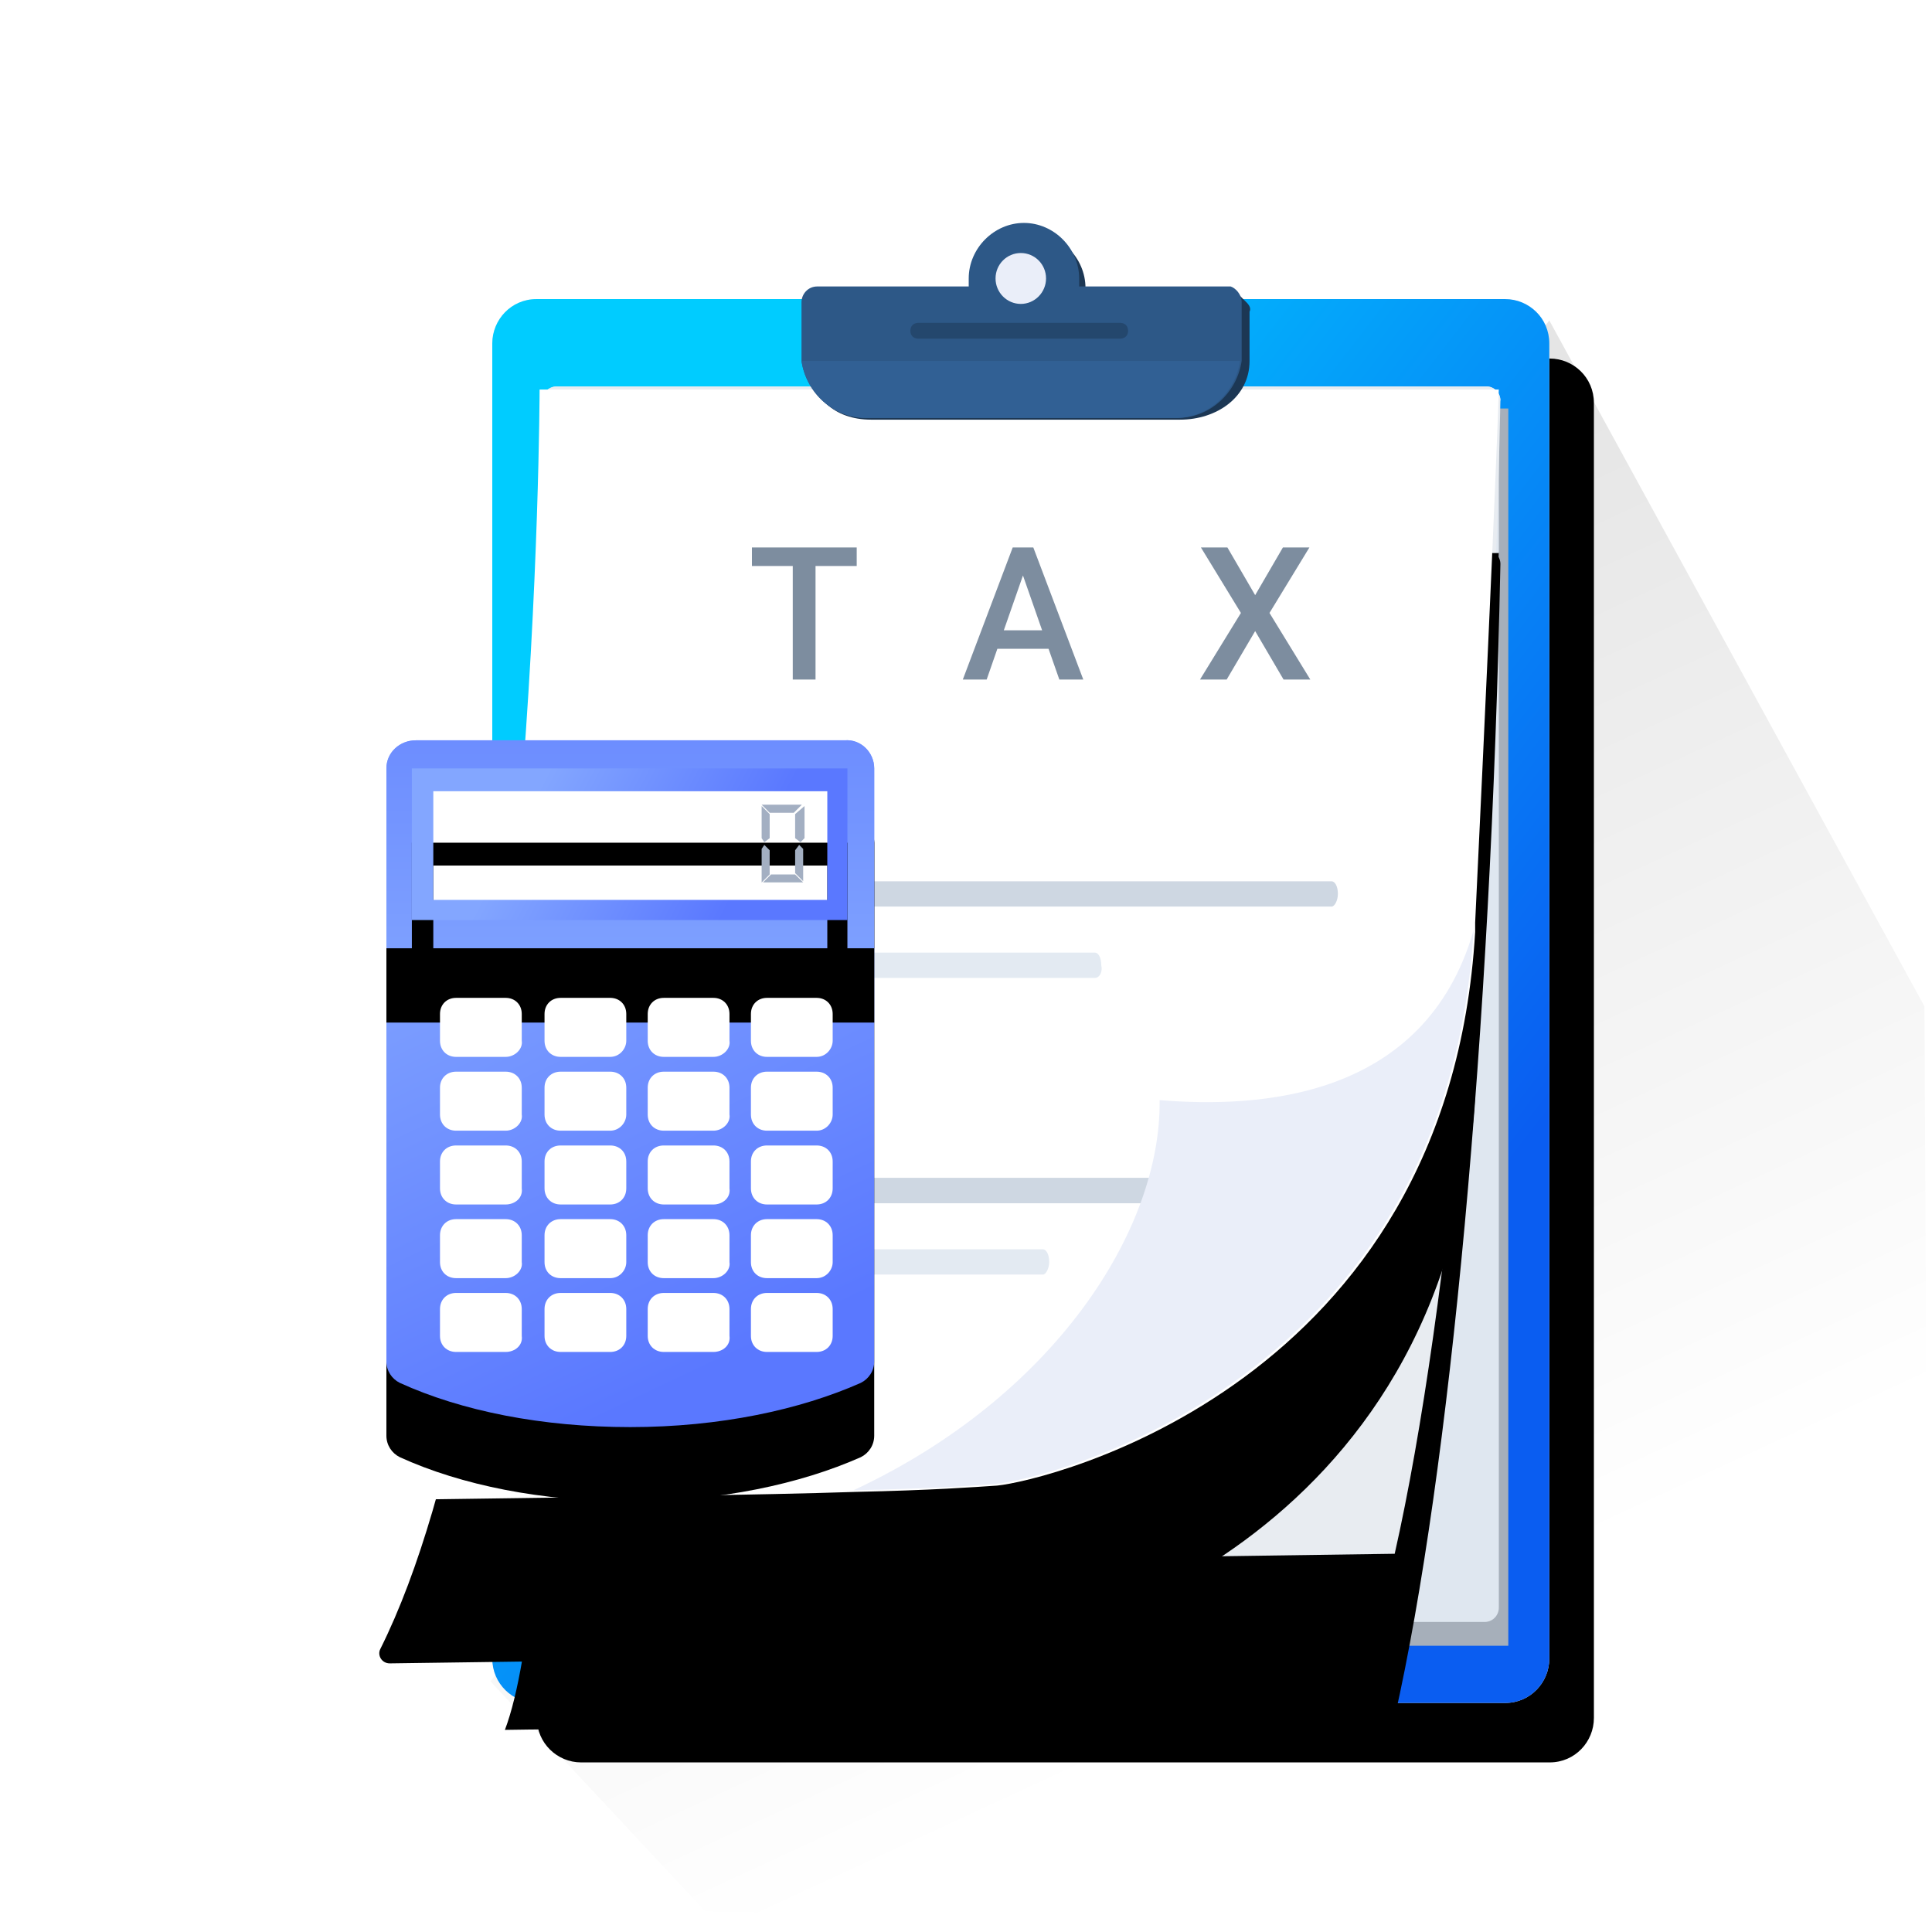 <svg xmlns="http://www.w3.org/2000/svg" xmlns:xlink="http://www.w3.org/1999/xlink" width="130" height="130" viewBox="0 0 130 130">
    <defs>
        <filter id="z7v3hx4h9b" width="100%" height="100%" x="0%" y="0%" filterUnits="objectBoundingBox">
            <feGaussianBlur in="SourceGraphic"/>
        </filter>
        <filter id="uzf1xi2y4c" width="138%" height="128.6%" x="-14.8%" y="-11.1%" filterUnits="objectBoundingBox">
            <feOffset dx="3" dy="3" in="SourceAlpha" result="shadowOffsetOuter1"/>
            <feGaussianBlur in="shadowOffsetOuter1" result="shadowBlurOuter1" stdDeviation="4"/>
            <feColorMatrix in="shadowBlurOuter1" result="shadowMatrixOuter1" values="0 0 0 0 0 0 0 0 0 0 0 0 0 0 0 0 0 0 0.1 0"/>
            <feOffset dy="1" in="SourceAlpha" result="shadowOffsetOuter2"/>
            <feGaussianBlur in="shadowOffsetOuter2" result="shadowBlurOuter2" stdDeviation="1"/>
            <feColorMatrix in="shadowBlurOuter2" result="shadowMatrixOuter2" values="0 0 0 0 0 0 0 0 0 0 0 0 0 0 0 0 0 0 0.12 0"/>
            <feMerge>
                <feMergeNode in="shadowMatrixOuter1"/>
                <feMergeNode in="shadowMatrixOuter2"/>
            </feMerge>
        </filter>
        <filter id="qn7wtg0y6f" width="215%" height="197%" x="-57.5%" y="-34.6%" filterUnits="objectBoundingBox">
            <feOffset dy="11" in="SourceAlpha" result="shadowOffsetOuter1"/>
            <feGaussianBlur in="shadowOffsetOuter1" result="shadowBlurOuter1" stdDeviation="11"/>
            <feColorMatrix in="shadowBlurOuter1" values="0 0 0 0 0.396 0 0 0 0 0.478 0 0 0 0 0.576 0 0 0 0.18 0"/>
        </filter>
        <filter id="59ghn2a4bh" width="202.2%" height="202.9%" x="-51.1%" y="-36.8%" filterUnits="objectBoundingBox">
            <feOffset dy="11" in="SourceAlpha" result="shadowOffsetOuter1"/>
            <feGaussianBlur in="shadowOffsetOuter1" result="shadowBlurOuter1" stdDeviation="11"/>
            <feColorMatrix in="shadowBlurOuter1" values="0 0 0 0 0.396 0 0 0 0 0.478 0 0 0 0 0.576 0 0 0 0.18 0"/>
        </filter>
        <filter id="jbv23gfonj" width="188.4%" height="162.7%" x="-44.2%" y="-20.6%" filterUnits="objectBoundingBox">
            <feOffset dy="5" in="SourceAlpha" result="shadowOffsetOuter1"/>
            <feGaussianBlur in="shadowOffsetOuter1" result="shadowBlurOuter1" stdDeviation="4"/>
            <feColorMatrix in="shadowBlurOuter1" values="0 0 0 0 0.114 0 0 0 0 0.294 0 0 0 0 1 0 0 0 0.22 0"/>
        </filter>
        <filter id="cm2pfmassm" width="188.4%" height="307.2%" x="-44.2%" y="-67.9%" filterUnits="objectBoundingBox">
            <feOffset dy="5" in="SourceAlpha" result="shadowOffsetOuter1"/>
            <feGaussianBlur in="shadowOffsetOuter1" result="shadowBlurOuter1" stdDeviation="4"/>
            <feColorMatrix in="shadowBlurOuter1" values="0 0 0 0 0.114 0 0 0 0 0.294 0 0 0 0 1 0 0 0 0.22 0"/>
        </filter>
        <filter id="08lfj7go6p" width="198.6%" height="384.2%" x="-49.3%" y="-93.1%" filterUnits="objectBoundingBox">
            <feOffset dy="5" in="SourceAlpha" result="shadowOffsetOuter1"/>
            <feGaussianBlur in="shadowOffsetOuter1" result="shadowBlurOuter1" stdDeviation="4"/>
            <feColorMatrix in="shadowBlurOuter1" values="0 0 0 0 0.114 0 0 0 0 0.294 0 0 0 0 1 0 0 0 0.22 0"/>
        </filter>
        <path id="n6ifxkoaxd" d="M101.278 20.125c1.592 0 2.972 1.275 2.972 2.988V111.6c0 1.6-1.274 2.988-2.972 2.988H36.096c-1.592 0-2.972-1.288-2.972-2.988V23.113c0-1.6 1.275-2.988 2.972-2.988h65.181z"/>
        <path id="46l02fyomg" d="M75.438 11.95c0-.525-.425-.95-.955-.95H11.955c-.53 0-1.06.425-.955.95.743 32.35 1.062 68.95-2.547 78.45l59.872-.85c3.715-16.438 6.475-46 7.113-77.6z"/>
        <path id="10n5eu5gwi" d="M75.332 11.1s-.107 4.912-1.593 35.975v.637c-1.805 30.525-28.875 36.925-32.165 37.25-1.486.1-4.352.313-9.555.425-6.369.213-16.135.326-31.316.538-.53 0-.849-.537-.636-.962 10.615-21.238 10.72-73.75 10.72-73.75h64.545V11.1z"/>
        <path id="p96nmo4bak" d="M32.824 2.092v39.9c0 .632-.361 1.175-.902 1.446-4.058 1.8-9.469 2.976-15.51 2.976-5.952 0-11.363-1.085-15.51-2.976C.36 43.168 0 42.624 0 41.991V2.092C0 1.016.902.202 1.984.202H30.84c1.082-.09 1.984.814 1.984 1.89z"/>
        <path id="2ziuc8t0gn" d="M32.824 1.897v12.102H0V1.897C0 .82.902.007 1.984.007H30.84c1.082-.091 1.984.813 1.984 1.89z"/>
        <path id="1ni6c1rceq" d="M29.668 3.434v7.31H3.156v-7.31h26.512zm1.443-1.537H1.713V12.1H31.02V1.897h.09z"/>
        <linearGradient id="b9snjvkqja" x1="70.019%" x2="43.74%" y1="79.66%" y2="17.548%">
            <stop offset="0%" stop-opacity="0"/>
            <stop offset="100%" stop-opacity=".1"/>
        </linearGradient>
        <linearGradient id="eiuow5m8xe" x1="24.099%" x2="83.97%" y1="12.235%" y2="73.738%">
            <stop offset="0%" stop-color="#0CF"/>
            <stop offset="100%" stop-color="#0A5DF1"/>
        </linearGradient>
        <linearGradient id="kz9zjpzerl" x1="36.507%" x2="64.562%" y1="9.124%" y2="92.468%">
            <stop offset="0%" stop-color="#83A6FF"/>
            <stop offset="100%" stop-color="#5A78FF"/>
        </linearGradient>
        <linearGradient id="sr2nwbk8no" x1="50%" x2="50%" y1="135.716%" y2="-115.843%">
            <stop offset="0%" stop-color="#83A6FF"/>
            <stop offset="100%" stop-color="#5A78FF"/>
            <stop offset="100%" stop-color="#5A78FF"/>
        </linearGradient>
        <linearGradient id="xpcoyz42mr" x1="23.247%" x2="78.873%" y1="45.076%" y2="55.116%">
            <stop offset="0%" stop-color="#83A6FF"/>
            <stop offset="100%" stop-color="#5A78FF"/>
        </linearGradient>
    </defs>
    <g fill="none" fill-rule="evenodd">
        <g>
            <path fill="url(#b9snjvkqja)" d="M47.457 128.613c28.505.559 50.418.838 65.74.838 11.2 0 16.7-6.073 16.502-18.22l-.207-43.514-25.242-46.154L33 113.132l14.457 15.48z" filter="url(#z7v3hx4h9b)"/>
            <g>
                <use fill="#000" filter="url(#uzf1xi2y4c)" xlink:href="#n6ifxkoaxd"/>
                <use fill="#E8ECF1" xlink:href="#n6ifxkoaxd"/>
            </g>
            <g>
                <g>
                    <g>
                        <path fill="url(#eiuow5m8xe)" d="M75.757 5.125c1.592 0 2.972 1.275 2.972 2.988V96.6c0 1.6-1.274 2.988-2.972 2.988H10.575c-1.592 0-2.972-1.288-2.972-2.988V8.113c0-1.6 1.275-2.988 2.972-2.988h65.182z" transform="translate(25, 15) translate(0.521, 0)"/>
                        <path fill="#A6AFBA" fill-rule="nonzero" d="M75.97 12.488H11.531v82.187c0 .638.53 1.063 1.06 1.063H75.97v-83.25z" style="mix-blend-mode:multiply" transform="translate(25, 15) translate(0.521, 0)"/>
                        <path fill="#DFE7F0" fill-rule="nonzero" d="M75.438 11.95c0-.525-.425-.95-.955-.95H11.955c-.53 0-.955.425-.955.95v81.225c0 .538.425.963.955.963h62.422c.53 0 .955-.425.955-.963V11.95h.106z" transform="translate(25, 15) translate(0.521, 0)"/>
                        <g fill-rule="nonzero" transform="translate(25, 15) translate(0.521, 0)">
                            <use fill="#000" filter="url(#qn7wtg0y6f)" xlink:href="#46l02fyomg"/>
                            <use fill="#E8ECF1" xlink:href="#46l02fyomg"/>
                        </g>
                        <g fill-rule="nonzero" transform="translate(25, 15) translate(0.521, 0)">
                            <use fill="#000" filter="url(#59ghn2a4bh)" xlink:href="#10n5eu5gwi"/>
                            <use fill="#FFF" xlink:href="#10n5eu5gwi"/>
                        </g>
                        <path fill="#CED7E2" fill-rule="nonzero" d="M60.47 65.963H29.577c-.213 0-.425-.325-.425-.85 0-.425.212-.863.425-.863h30.997c.213 0 .425.325.425.862 0 .425-.212.85-.53.85z" transform="translate(25, 15) translate(0.521, 0)"/>
                        <path fill="#E3EAF2" fill-rule="nonzero" d="M44.653 70.763H29.365c-.212 0-.423-.313-.423-.85 0-.425.21-.85.423-.85h15.288c.211 0 .424.312.424.85 0 .425-.213.85-.424.85z" transform="translate(25, 15) translate(0.521, 0)"/>
                        <path fill="#EAEEF9" fill-rule="nonzero" d="M73.633 47.6c-1.804 30.525-28.875 36.937-32.165 37.25-1.486.113-4.353.325-9.555.425 13.482-6.288 20.701-17.5 20.595-26.25 6.581.538 17.835 0 21.125-11.425z" transform="translate(25, 15) translate(0.521, 0)"/>
                        <path fill="#CED7E2" fill-rule="nonzero" d="M64.08 46H33.081c-.213 0-.425-.313-.425-.85 0-.425.212-.85.425-.85h30.997c.213 0 .425.313.425.85 0 .425-.212.85-.425.85z" transform="translate(25, 15) translate(0.521, 0)"/>
                        <path fill="#E3EAF2" fill-rule="nonzero" d="M48.155 50.8H32.87c-.212 0-.425-.313-.425-.85 0-.425.213-.85.425-.85h15.286c.213 0 .425.313.425.85.107.425-.106.85-.425.85z" transform="translate(25, 15) translate(0.521, 0)"/>
                        <path fill="#1C3754" fill-rule="nonzero" d="M58.347 5.338c0-.113 0-.113 0 0l-.638-.638s-.317.1-.53.313h-9.66v-.638c0-2.025-1.699-3.737-3.716-3.737-2.016 0-3.715 1.712-3.715 3.737 0 .213 0 .425.106.537H30.003c-.531 0-1.061.426-1.061 1.063v3.313c0 2.45 1.697 3.95 4.14 3.95h20.806c2.441 0 4.671-1.5 4.671-3.95V5.974c.106-.212 0-.425-.212-.637z" transform="translate(25, 15) translate(0.521, 0)"/>
                        <path fill="#2D5887" fill-rule="nonzero" d="M58.028 5.338v3.949c-.319 2.138-2.123 3.838-4.353 3.838H32.763c-2.23 0-4.034-1.7-4.353-3.838v-3.95c0-.537.425-1.062 1.062-1.062h10.19v-.538c0-2.025 1.7-3.737 3.716-3.737 2.017 0 3.716 1.712 3.716 3.737v.538h10.191c.32.1.743.525.743 1.063z" transform="translate(25, 15) translate(0.521, 0)"/>
                        <path fill="#EAEEF9" fill-rule="nonzero" d="M43.167 5.45c.937 0 1.698-.775 1.698-1.713 0-.95-.76-1.712-1.698-1.712-.94 0-1.7.763-1.7 1.712 0 .938.76 1.713 1.7 1.713z" transform="translate(25, 15) translate(0.521, 0)"/>
                        <path fill="#316094" fill-rule="nonzero" d="M57.922 9.287c-.318 2.138-2.123 3.838-4.353 3.838H32.763c-2.23 0-4.034-1.7-4.353-3.838h29.512z" transform="translate(25, 15) translate(0.521, 0)"/>
                        <path fill="#1C3754" fill-rule="nonzero" d="M49.854 7.787H36.265c-.317 0-.53-.212-.53-.524 0-.325.213-.538.53-.538h13.59c.318 0 .53.213.53.538 0 .312-.212.524-.53.524z" opacity=".5" transform="translate(25, 15) translate(0.521, 0)"/>
                    </g>
                    <path fill="#7D8D9F" fill-rule="nonzero" d="M29.354 30.724v-7.641h2.771v-1.246h-7.05v1.246h2.747v7.641h1.532zm11.516 0l.72-2.069h3.443l.726 2.07h1.612l-3.363-8.888h-1.386l-3.357 8.887h1.605zm3.73-3.314h-2.576l1.288-3.687L44.6 27.41zm12.42 3.314l1.916-3.26 1.91 3.26h1.8l-2.746-4.48 2.686-4.407h-1.783l-1.867 3.21-1.868-3.21h-1.782l2.691 4.407-2.752 4.48h1.794z" transform="translate(25, 15) translate(0.521, 0)"/>
                </g>
                <g fill-rule="nonzero">
                    <g transform="translate(25, 15) translate(1, 34.612)">
                        <use fill="#000" filter="url(#jbv23gfonj)" xlink:href="#p96nmo4bak"/>
                        <use fill="url(#kz9zjpzerl)" xlink:href="#p96nmo4bak"/>
                    </g>
                    <g>
                        <g>
                            <g transform="translate(25, 15) translate(1, 34.612) translate(0, 0) translate(-0, 0.195)">
                                <use fill="#000" filter="url(#cm2pfmassm)" xlink:href="#2ziuc8t0gn"/>
                                <use fill="url(#sr2nwbk8no)" xlink:href="#2ziuc8t0gn"/>
                            </g>
                            <path fill="#FFF" d="M30.389 2.62L2.434 2.62 2.434 11.376 30.299 11.376 30.299 2.62z" transform="translate(25, 15) translate(1, 34.612) translate(0, 0) translate(-0, 0.195)"/>
                            <g transform="translate(25, 15) translate(1, 34.612) translate(0, 0) translate(-0, 0.195)">
                                <use fill="#000" filter="url(#08lfj7go6p)" xlink:href="#1ni6c1rceq"/>
                                <use fill="url(#xpcoyz42mr)" xlink:href="#1ni6c1rceq"/>
                            </g>
                            <path fill="#FFF" d="M8.025 21.308H4.689c-.631 0-1.083-.452-1.083-1.085v-1.8c0-.634.452-1.086 1.083-1.086h3.336c.631 0 1.083.452 1.083 1.086v1.8c.09.542-.452 1.085-1.083 1.085zM8.025 26.274H4.689c-.631 0-1.083-.452-1.083-1.085v-1.81c0-.624.452-1.076 1.083-1.076h3.336c.631 0 1.083.452 1.083 1.076v1.81c.09.542-.452 1.085-1.083 1.085zM8.025 31.24H4.689c-.631 0-1.083-.452-1.083-1.086v-1.809c0-.633.452-1.076 1.083-1.076h3.336c.631 0 1.083.443 1.083 1.076v1.81c.09.633-.452 1.085-1.083 1.085zM8.025 36.197H4.689c-.631 0-1.083-.443-1.083-1.077v-1.809c0-.633.452-1.085 1.083-1.085h3.336c.631 0 1.083.452 1.083 1.085v1.81c.09.542-.452 1.076-1.083 1.076zM8.025 41.163H4.689c-.631 0-1.083-.453-1.083-1.077v-1.809c0-.633.452-1.085 1.083-1.085h3.336c.631 0 1.083.452 1.083 1.085v1.81c.09.623-.452 1.076-1.083 1.076zM15.059 21.308h-3.336c-.632 0-1.083-.452-1.083-1.085v-1.8c0-.634.451-1.086 1.083-1.086h3.336c.631 0 1.082.452 1.082 1.086v1.8c0 .542-.45 1.085-1.082 1.085zM15.059 26.274h-3.336c-.632 0-1.083-.452-1.083-1.085v-1.81c0-.624.451-1.076 1.083-1.076h3.336c.631 0 1.082.452 1.082 1.076v1.81c0 .542-.45 1.085-1.082 1.085zM15.059 31.24h-3.336c-.632 0-1.083-.452-1.083-1.086v-1.809c0-.633.451-1.076 1.083-1.076h3.336c.631 0 1.082.443 1.082 1.076v1.81c0 .633-.45 1.085-1.082 1.085zM15.059 36.197h-3.336c-.632 0-1.083-.443-1.083-1.077v-1.809c0-.633.451-1.085 1.083-1.085h3.336c.631 0 1.082.452 1.082 1.085v1.81c0 .542-.45 1.076-1.082 1.076zM15.059 41.163h-3.336c-.632 0-1.083-.453-1.083-1.077v-1.809c0-.633.451-1.085 1.083-1.085h3.336c.631 0 1.082.452 1.082 1.085v1.81c0 .623-.45 1.076-1.082 1.076zM22.003 21.308h-3.337c-.631 0-1.082-.452-1.082-1.085v-1.8c0-.634.45-1.086 1.082-1.086h3.337c.631 0 1.082.452 1.082 1.086v1.8c.09.542-.45 1.085-1.082 1.085zM22.003 26.274h-3.337c-.631 0-1.082-.452-1.082-1.085v-1.81c0-.624.45-1.076 1.082-1.076h3.337c.631 0 1.082.452 1.082 1.076v1.81c.09.542-.45 1.085-1.082 1.085zM22.003 31.24h-3.337c-.631 0-1.082-.452-1.082-1.086v-1.809c0-.633.45-1.076 1.082-1.076h3.337c.631 0 1.082.443 1.082 1.076v1.81c.09.633-.45 1.085-1.082 1.085zM22.003 36.197h-3.337c-.631 0-1.082-.443-1.082-1.077v-1.809c0-.633.45-1.085 1.082-1.085h3.337c.631 0 1.082.452 1.082 1.085v1.81c.09.542-.45 1.076-1.082 1.076zM22.003 41.163h-3.337c-.631 0-1.082-.453-1.082-1.077v-1.809c0-.633.45-1.085 1.082-1.085h3.337c.631 0 1.082.452 1.082 1.085v1.81c.09.623-.45 1.076-1.082 1.076zM28.946 21.308H25.61c-.63 0-1.082-.452-1.082-1.085v-1.8c0-.634.452-1.086 1.082-1.086h3.337c.631 0 1.082.452 1.082 1.086v1.8c0 .542-.45 1.085-1.082 1.085zM28.946 26.274H25.61c-.63 0-1.082-.452-1.082-1.085v-1.81c0-.624.452-1.076 1.082-1.076h3.337c.631 0 1.082.452 1.082 1.076v1.81c0 .542-.45 1.085-1.082 1.085zM28.946 31.24H25.61c-.63 0-1.082-.452-1.082-1.086v-1.809c0-.633.452-1.076 1.082-1.076h3.337c.631 0 1.082.443 1.082 1.076v1.81c0 .633-.45 1.085-1.082 1.085zM28.946 36.197H25.61c-.63 0-1.082-.443-1.082-1.077v-1.809c0-.633.452-1.085 1.082-1.085h3.337c.631 0 1.082.452 1.082 1.085v1.81c0 .542-.45 1.076-1.082 1.076zM28.946 41.163H25.61c-.63 0-1.082-.453-1.082-1.077v-1.809c0-.633.452-1.085 1.082-1.085h3.337c.631 0 1.082.452 1.082 1.085v1.81c0 .623-.45 1.076-1.082 1.076z" transform="translate(25, 15) translate(1, 34.612) translate(0, 0) translate(-0, 0.195)"/>
                            <path fill="#A3AFC2" d="M27.413 4.882L27.955 4.339 25.249 4.339 25.79 4.882zM25.881 9.034L25.339 9.567 28.044 9.567 27.503 9.034zM27.503 7.405L27.503 8.943 28.044 9.486 28.044 7.315 27.774 7.044zM27.503 4.972L27.503 6.591 27.864 6.863 28.135 6.591 28.135 4.429zM25.79 6.591L25.79 4.972 25.249 4.429 25.249 6.591 25.429 6.863zM25.79 7.405L25.429 7.044 25.249 7.315 25.249 9.576 25.79 9.034z" transform="translate(25, 15) translate(1, 34.612) translate(0, 0) translate(-0, 0.195)"/>
                        </g>
                    </g>
                </g>
            </g>
        </g>
    </g>
</svg>
